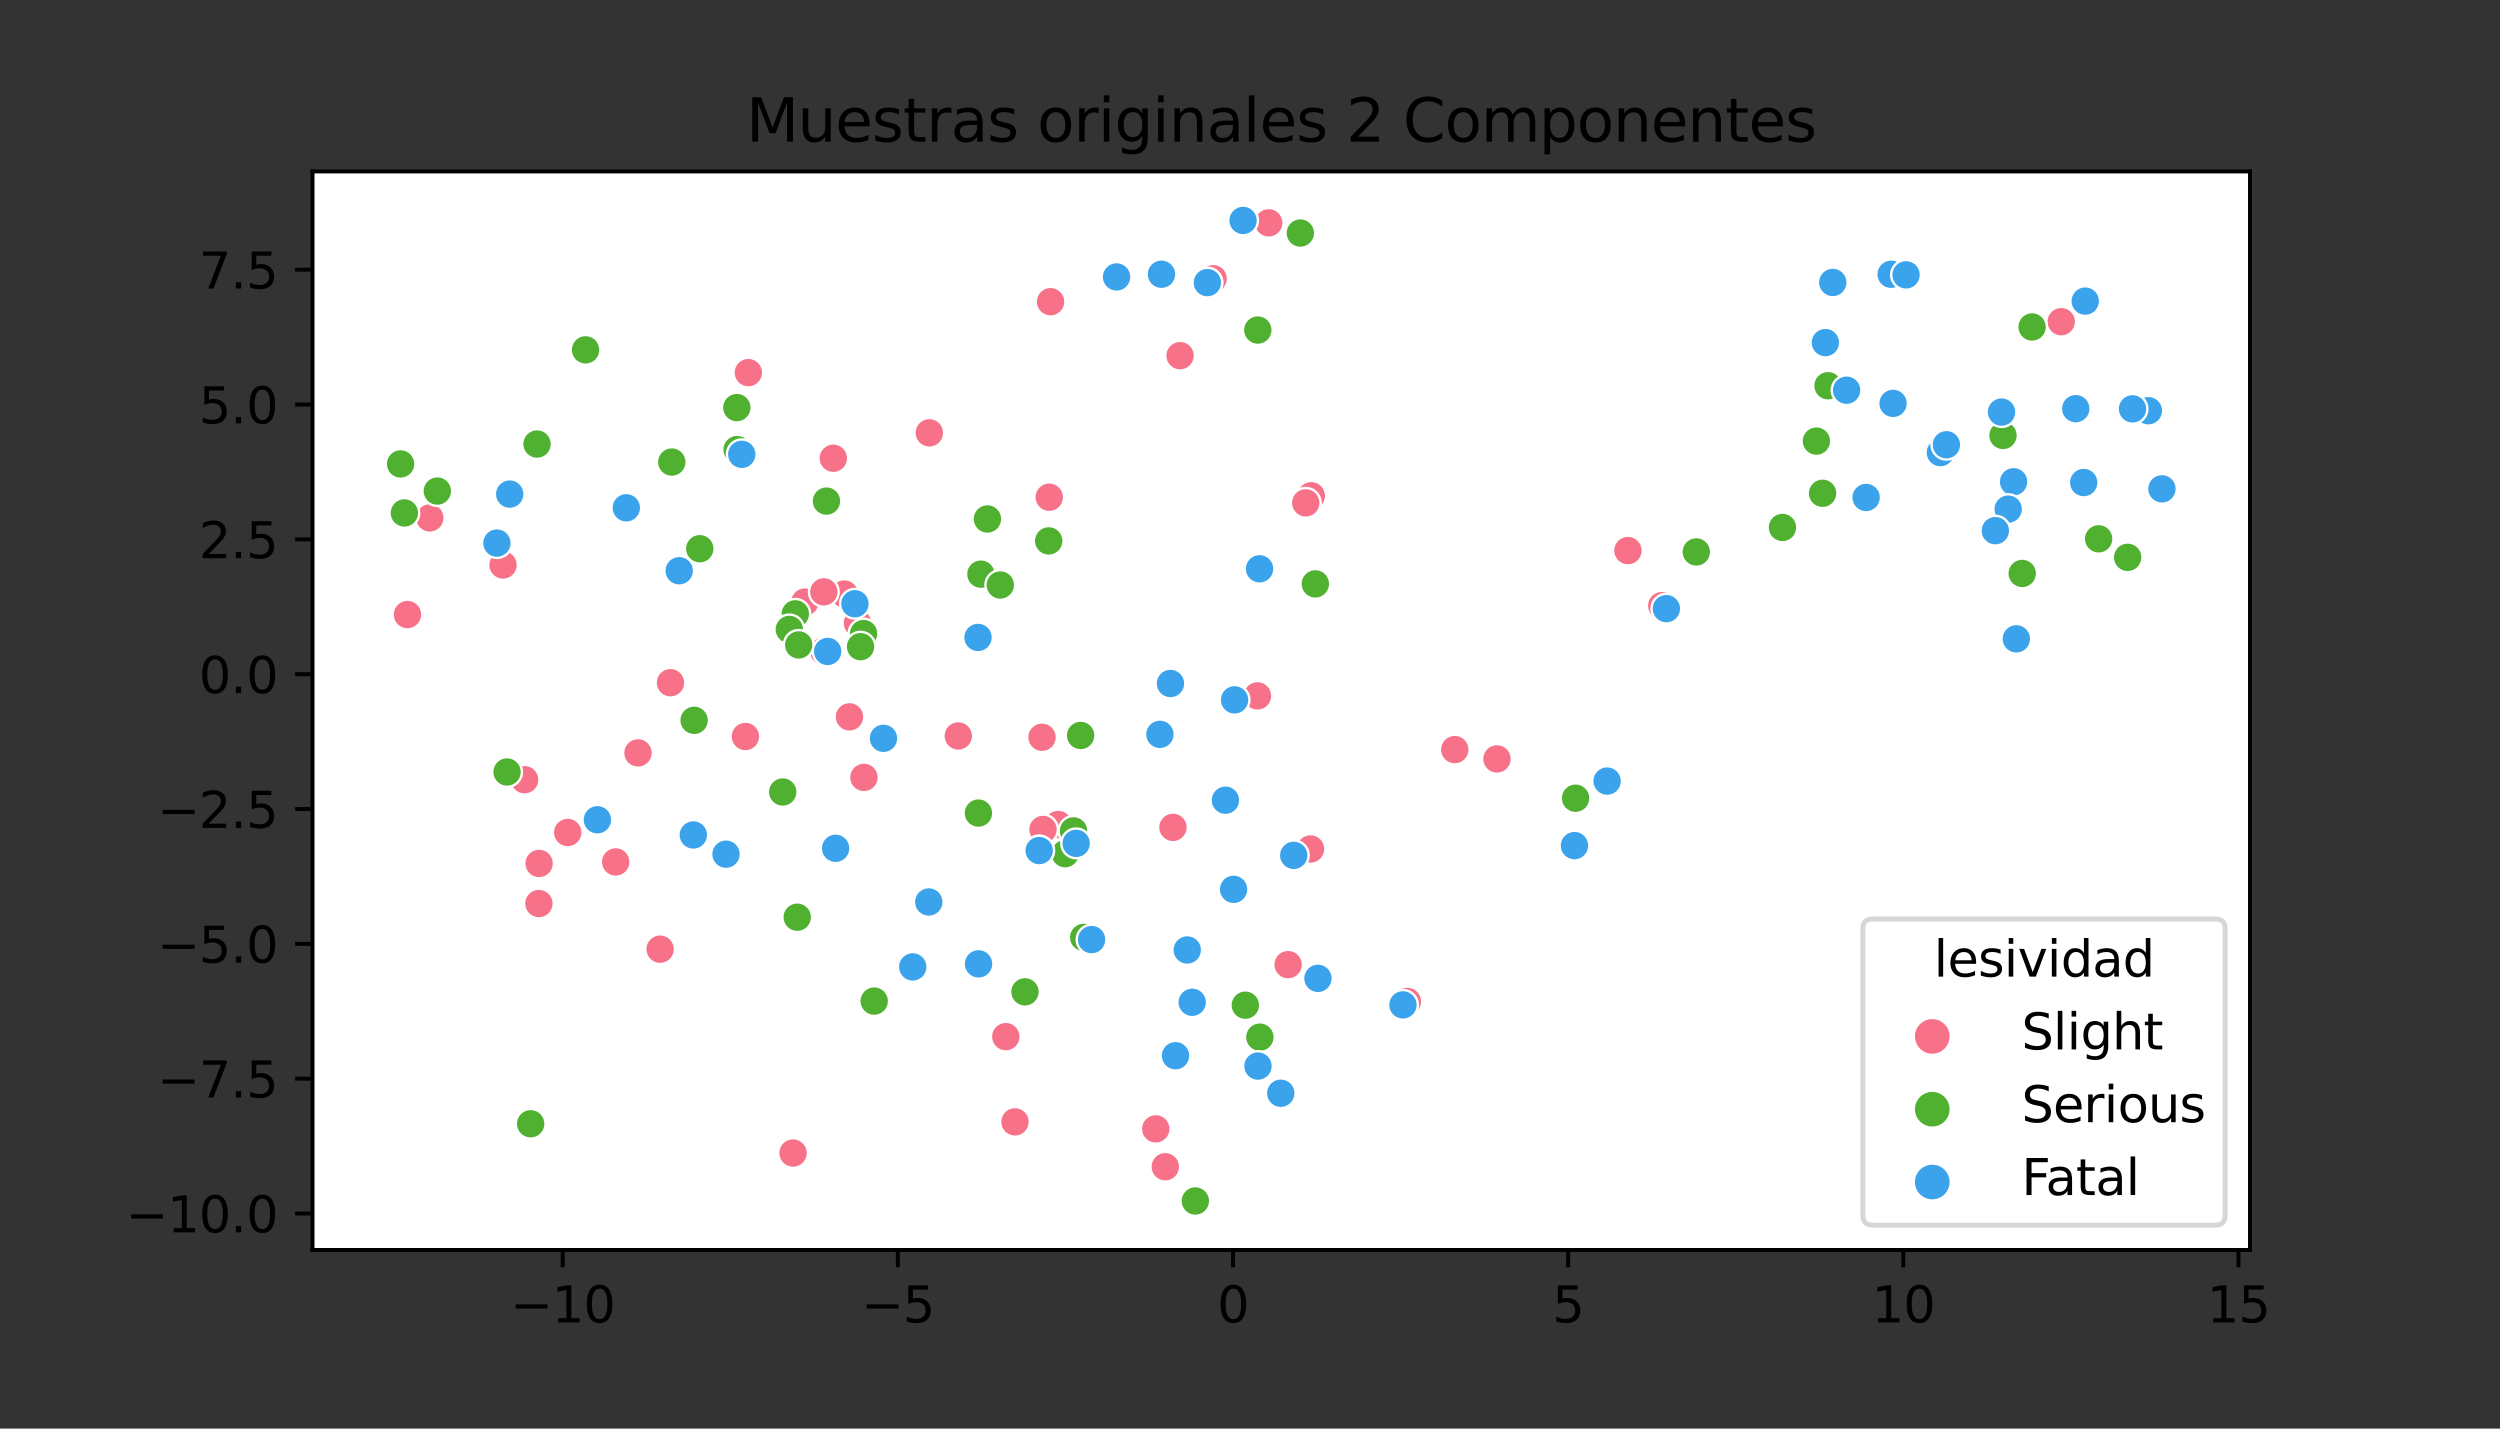 <?xml version="1.0" encoding="utf-8" standalone="no"?>
<!DOCTYPE svg PUBLIC "-//W3C//DTD SVG 1.1//EN"
  "http://www.w3.org/Graphics/SVG/1.1/DTD/svg11.dtd">
<svg xmlns:xlink="http://www.w3.org/1999/xlink" width="504pt" height="288pt" viewBox="0 0 504 288" xmlns="http://www.w3.org/2000/svg" version="1.1">
 <rect x="0" y="0" width="504" height="288" fill="#333333" stroke="none"/>
 <defs>
  <style type="text/css">*{stroke-linejoin: round; stroke-linecap: butt}</style>
 </defs>
 <g id="figure_1">
  <g id="patch_1">
   <path d="M 0 288 
L 504 288 
L 504 0 
L 0 0 
L 0 288 
z
" style="fill: none"/>
  </g>
  <g id="axes_1">
   <g id="patch_2">
    <path d="M 63 252 
L 453.6 252 
L 453.6 34.56 
L 63 34.56 
z
" style="fill: #ffffff"/>
   </g>
   <g id="PathCollection_1">
    <defs>
     <path id="C0_0_3cf9a54f56" d="M 0 3 
C 0.796 3 1.559 2.684 2.121 2.121 
C 2.684 1.559 3 0.796 3 -0 
C 3 -0.796 2.684 -1.559 2.121 -2.121 
C 1.559 -2.684 0.796 -3 0 -3 
C -0.796 -3 -1.559 -2.684 -2.121 -2.121 
C -2.684 -1.559 -3 -0.796 -3 0 
C -3 0.796 -2.684 1.559 -2.121 2.121 
C -1.559 2.684 -0.796 3 0 3 
z
"/>
    </defs>
    <g clip-path="url(#p5bc02513d9)">
     <use xlink:href="#C0_0_3cf9a54f56" x="237.902" y="71.703" style="fill: #f77189; stroke: #ffffff; stroke-width: 0.48"/>
    </g>
    <g clip-path="url(#p5bc02513d9)">
     <use xlink:href="#C0_0_3cf9a54f56" x="253.919" y="114.666" style="fill: #f77189; stroke: #ffffff; stroke-width: 0.48"/>
    </g>
    <g clip-path="url(#p5bc02513d9)">
     <use xlink:href="#C0_0_3cf9a54f56" x="264.357" y="99.952" style="fill: #f77189; stroke: #ffffff; stroke-width: 0.48"/>
    </g>
    <g clip-path="url(#p5bc02513d9)">
     <use xlink:href="#C0_0_3cf9a54f56" x="170.224" y="119.756" style="fill: #f77189; stroke: #ffffff; stroke-width: 0.48"/>
    </g>
    <g clip-path="url(#p5bc02513d9)">
     <use xlink:href="#C0_0_3cf9a54f56" x="124.122" y="173.766" style="fill: #f77189; stroke: #ffffff; stroke-width: 0.48"/>
    </g>
    <g clip-path="url(#p5bc02513d9)">
     <use xlink:href="#C0_0_3cf9a54f56" x="114.454" y="167.829" style="fill: #f77189; stroke: #ffffff; stroke-width: 0.48"/>
    </g>
    <g clip-path="url(#p5bc02513d9)">
     <use xlink:href="#C0_0_3cf9a54f56" x="259.681" y="194.474" style="fill: #f77189; stroke: #ffffff; stroke-width: 0.48"/>
    </g>
    <g clip-path="url(#p5bc02513d9)">
     <use xlink:href="#C0_0_3cf9a54f56" x="293.287" y="151.114" style="fill: #f77189; stroke: #ffffff; stroke-width: 0.48"/>
    </g>
    <g clip-path="url(#p5bc02513d9)">
     <use xlink:href="#C0_0_3cf9a54f56" x="233.836" y="148.045" style="fill: #f77189; stroke: #ffffff; stroke-width: 0.48"/>
    </g>
    <g clip-path="url(#p5bc02513d9)">
     <use xlink:href="#C0_0_3cf9a54f56" x="197.274" y="194.313" style="fill: #f77189; stroke: #ffffff; stroke-width: 0.48"/>
    </g>
    <g clip-path="url(#p5bc02513d9)">
     <use xlink:href="#C0_0_3cf9a54f56" x="328.188" y="110.998" style="fill: #f77189; stroke: #ffffff; stroke-width: 0.48"/>
    </g>
    <g clip-path="url(#p5bc02513d9)">
     <use xlink:href="#C0_0_3cf9a54f56" x="128.618" y="151.785" style="fill: #f77189; stroke: #ffffff; stroke-width: 0.48"/>
    </g>
    <g clip-path="url(#p5bc02513d9)">
     <use xlink:href="#C0_0_3cf9a54f56" x="187.354" y="87.259" style="fill: #f77189; stroke: #ffffff; stroke-width: 0.48"/>
    </g>
    <g clip-path="url(#p5bc02513d9)">
     <use xlink:href="#C0_0_3cf9a54f56" x="157.792" y="159.669" style="fill: #f77189; stroke: #ffffff; stroke-width: 0.48"/>
    </g>
    <g clip-path="url(#p5bc02513d9)">
     <use xlink:href="#C0_0_3cf9a54f56" x="162.259" y="121.384" style="fill: #f77189; stroke: #ffffff; stroke-width: 0.48"/>
    </g>
    <g clip-path="url(#p5bc02513d9)">
     <use xlink:href="#C0_0_3cf9a54f56" x="211.796" y="60.824" style="fill: #f77189; stroke: #ffffff; stroke-width: 0.48"/>
    </g>
    <g clip-path="url(#p5bc02513d9)">
     <use xlink:href="#C0_0_3cf9a54f56" x="82.149" y="123.891" style="fill: #f77189; stroke: #ffffff; stroke-width: 0.48"/>
    </g>
    <g clip-path="url(#p5bc02513d9)">
     <use xlink:href="#C0_0_3cf9a54f56" x="133.083" y="191.353" style="fill: #f77189; stroke: #ffffff; stroke-width: 0.48"/>
    </g>
    <g clip-path="url(#p5bc02513d9)">
     <use xlink:href="#C0_0_3cf9a54f56" x="211.53" y="100.236" style="fill: #f77189; stroke: #ffffff; stroke-width: 0.48"/>
    </g>
    <g clip-path="url(#p5bc02513d9)">
     <use xlink:href="#C0_0_3cf9a54f56" x="166.037" y="131.259" style="fill: #f77189; stroke: #ffffff; stroke-width: 0.48"/>
    </g>
    <g clip-path="url(#p5bc02513d9)">
     <use xlink:href="#C0_0_3cf9a54f56" x="423.113" y="108.621" style="fill: #f77189; stroke: #ffffff; stroke-width: 0.48"/>
    </g>
    <g clip-path="url(#p5bc02513d9)">
     <use xlink:href="#C0_0_3cf9a54f56" x="166.08" y="119.318" style="fill: #f77189; stroke: #ffffff; stroke-width: 0.48"/>
    </g>
    <g clip-path="url(#p5bc02513d9)">
     <use xlink:href="#C0_0_3cf9a54f56" x="255.771" y="44.925" style="fill: #f77189; stroke: #ffffff; stroke-width: 0.48"/>
    </g>
    <g clip-path="url(#p5bc02513d9)">
     <use xlink:href="#C0_0_3cf9a54f56" x="236.468" y="166.8" style="fill: #f77189; stroke: #ffffff; stroke-width: 0.48"/>
    </g>
    <g clip-path="url(#p5bc02513d9)">
     <use xlink:href="#C0_0_3cf9a54f56" x="244.567" y="56.188" style="fill: #f77189; stroke: #ffffff; stroke-width: 0.48"/>
    </g>
    <g clip-path="url(#p5bc02513d9)">
     <use xlink:href="#C0_0_3cf9a54f56" x="82.141" y="123.893" style="fill: #f77189; stroke: #ffffff; stroke-width: 0.48"/>
    </g>
    <g clip-path="url(#p5bc02513d9)">
     <use xlink:href="#C0_0_3cf9a54f56" x="172.858" y="125.592" style="fill: #f77189; stroke: #ffffff; stroke-width: 0.48"/>
    </g>
    <g clip-path="url(#p5bc02513d9)">
     <use xlink:href="#C0_0_3cf9a54f56" x="243.416" y="56.975" style="fill: #f77189; stroke: #ffffff; stroke-width: 0.48"/>
    </g>
    <g clip-path="url(#p5bc02513d9)">
     <use xlink:href="#C0_0_3cf9a54f56" x="204.624" y="226.168" style="fill: #f77189; stroke: #ffffff; stroke-width: 0.48"/>
    </g>
    <g clip-path="url(#p5bc02513d9)">
     <use xlink:href="#C0_0_3cf9a54f56" x="150.274" y="148.478" style="fill: #f77189; stroke: #ffffff; stroke-width: 0.48"/>
    </g>
    <g clip-path="url(#p5bc02513d9)">
     <use xlink:href="#C0_0_3cf9a54f56" x="187.247" y="181.837" style="fill: #f77189; stroke: #ffffff; stroke-width: 0.48"/>
    </g>
    <g clip-path="url(#p5bc02513d9)">
     <use xlink:href="#C0_0_3cf9a54f56" x="301.792" y="152.998" style="fill: #f77189; stroke: #ffffff; stroke-width: 0.48"/>
    </g>
    <g clip-path="url(#p5bc02513d9)">
     <use xlink:href="#C0_0_3cf9a54f56" x="174.169" y="156.727" style="fill: #f77189; stroke: #ffffff; stroke-width: 0.48"/>
    </g>
    <g clip-path="url(#p5bc02513d9)">
     <use xlink:href="#C0_0_3cf9a54f56" x="335.011" y="122.104" style="fill: #f77189; stroke: #ffffff; stroke-width: 0.48"/>
    </g>
    <g clip-path="url(#p5bc02513d9)">
     <use xlink:href="#C0_0_3cf9a54f56" x="202.77" y="208.99" style="fill: #f77189; stroke: #ffffff; stroke-width: 0.48"/>
    </g>
    <g clip-path="url(#p5bc02513d9)">
     <use xlink:href="#C0_0_3cf9a54f56" x="150.866" y="75.124" style="fill: #f77189; stroke: #ffffff; stroke-width: 0.48"/>
    </g>
    <g clip-path="url(#p5bc02513d9)">
     <use xlink:href="#C0_0_3cf9a54f56" x="213.325" y="166.224" style="fill: #f77189; stroke: #ffffff; stroke-width: 0.48"/>
    </g>
    <g clip-path="url(#p5bc02513d9)">
     <use xlink:href="#C0_0_3cf9a54f56" x="253.903" y="114.659" style="fill: #f77189; stroke: #ffffff; stroke-width: 0.48"/>
    </g>
    <g clip-path="url(#p5bc02513d9)">
     <use xlink:href="#C0_0_3cf9a54f56" x="234.923" y="235.213" style="fill: #f77189; stroke: #ffffff; stroke-width: 0.48"/>
    </g>
    <g clip-path="url(#p5bc02513d9)">
     <use xlink:href="#C0_0_3cf9a54f56" x="264.197" y="171.153" style="fill: #f77189; stroke: #ffffff; stroke-width: 0.48"/>
    </g>
    <g clip-path="url(#p5bc02513d9)">
     <use xlink:href="#C0_0_3cf9a54f56" x="263.243" y="101.376" style="fill: #f77189; stroke: #ffffff; stroke-width: 0.48"/>
    </g>
    <g clip-path="url(#p5bc02513d9)">
     <use xlink:href="#C0_0_3cf9a54f56" x="193.19" y="148.369" style="fill: #f77189; stroke: #ffffff; stroke-width: 0.48"/>
    </g>
    <g clip-path="url(#p5bc02513d9)">
     <use xlink:href="#C0_0_3cf9a54f56" x="86.644" y="104.409" style="fill: #f77189; stroke: #ffffff; stroke-width: 0.48"/>
    </g>
    <g clip-path="url(#p5bc02513d9)">
     <use xlink:href="#C0_0_3cf9a54f56" x="159.905" y="232.613" style="fill: #f77189; stroke: #ffffff; stroke-width: 0.48"/>
    </g>
    <g clip-path="url(#p5bc02513d9)">
     <use xlink:href="#C0_0_3cf9a54f56" x="159.88" y="232.45" style="fill: #f77189; stroke: #ffffff; stroke-width: 0.48"/>
    </g>
    <g clip-path="url(#p5bc02513d9)">
     <use xlink:href="#C0_0_3cf9a54f56" x="210.268" y="167.217" style="fill: #f77189; stroke: #ffffff; stroke-width: 0.48"/>
    </g>
    <g clip-path="url(#p5bc02513d9)">
     <use xlink:href="#C0_0_3cf9a54f56" x="108.642" y="182.151" style="fill: #f77189; stroke: #ffffff; stroke-width: 0.48"/>
    </g>
    <g clip-path="url(#p5bc02513d9)">
     <use xlink:href="#C0_0_3cf9a54f56" x="107.065" y="226.674" style="fill: #f77189; stroke: #ffffff; stroke-width: 0.48"/>
    </g>
    <g clip-path="url(#p5bc02513d9)">
     <use xlink:href="#C0_0_3cf9a54f56" x="233.001" y="227.58" style="fill: #f77189; stroke: #ffffff; stroke-width: 0.48"/>
    </g>
    <g clip-path="url(#p5bc02513d9)">
     <use xlink:href="#C0_0_3cf9a54f56" x="108.681" y="174.068" style="fill: #f77189; stroke: #ffffff; stroke-width: 0.48"/>
    </g>
    <g clip-path="url(#p5bc02513d9)">
     <use xlink:href="#C0_0_3cf9a54f56" x="171.253" y="144.518" style="fill: #f77189; stroke: #ffffff; stroke-width: 0.48"/>
    </g>
    <g clip-path="url(#p5bc02513d9)">
     <use xlink:href="#C0_0_3cf9a54f56" x="101.412" y="113.899" style="fill: #f77189; stroke: #ffffff; stroke-width: 0.48"/>
    </g>
    <g clip-path="url(#p5bc02513d9)">
     <use xlink:href="#C0_0_3cf9a54f56" x="135.17" y="137.634" style="fill: #f77189; stroke: #ffffff; stroke-width: 0.48"/>
    </g>
    <g clip-path="url(#p5bc02513d9)">
     <use xlink:href="#C0_0_3cf9a54f56" x="105.76" y="157.19" style="fill: #f77189; stroke: #ffffff; stroke-width: 0.48"/>
    </g>
    <g clip-path="url(#p5bc02513d9)">
     <use xlink:href="#C0_0_3cf9a54f56" x="293.282" y="151.117" style="fill: #f77189; stroke: #ffffff; stroke-width: 0.48"/>
    </g>
    <g clip-path="url(#p5bc02513d9)">
     <use xlink:href="#C0_0_3cf9a54f56" x="283.721" y="201.901" style="fill: #f77189; stroke: #ffffff; stroke-width: 0.48"/>
    </g>
    <g clip-path="url(#p5bc02513d9)">
     <use xlink:href="#C0_0_3cf9a54f56" x="139.941" y="145.218" style="fill: #f77189; stroke: #ffffff; stroke-width: 0.48"/>
    </g>
    <g clip-path="url(#p5bc02513d9)">
     <use xlink:href="#C0_0_3cf9a54f56" x="210.074" y="148.63" style="fill: #f77189; stroke: #ffffff; stroke-width: 0.48"/>
    </g>
    <g clip-path="url(#p5bc02513d9)">
     <use xlink:href="#C0_0_3cf9a54f56" x="415.542" y="64.851" style="fill: #f77189; stroke: #ffffff; stroke-width: 0.48"/>
    </g>
    <g clip-path="url(#p5bc02513d9)">
     <use xlink:href="#C0_0_3cf9a54f56" x="253.508" y="140.294" style="fill: #f77189; stroke: #ffffff; stroke-width: 0.48"/>
    </g>
    <g clip-path="url(#p5bc02513d9)">
     <use xlink:href="#C0_0_3cf9a54f56" x="201.716" y="117.929" style="fill: #f77189; stroke: #ffffff; stroke-width: 0.48"/>
    </g>
    <g clip-path="url(#p5bc02513d9)">
     <use xlink:href="#C0_0_3cf9a54f56" x="167.998" y="92.378" style="fill: #f77189; stroke: #ffffff; stroke-width: 0.48"/>
    </g>
    <g clip-path="url(#p5bc02513d9)">
     <use xlink:href="#C0_0_3cf9a54f56" x="206.633" y="199.955" style="fill: #50b131; stroke: #ffffff; stroke-width: 0.48"/>
    </g>
    <g clip-path="url(#p5bc02513d9)">
     <use xlink:href="#C0_0_3cf9a54f56" x="108.268" y="89.517" style="fill: #50b131; stroke: #ffffff; stroke-width: 0.48"/>
    </g>
    <g clip-path="url(#p5bc02513d9)">
     <use xlink:href="#C0_0_3cf9a54f56" x="251.058" y="202.647" style="fill: #50b131; stroke: #ffffff; stroke-width: 0.48"/>
    </g>
    <g clip-path="url(#p5bc02513d9)">
     <use xlink:href="#C0_0_3cf9a54f56" x="197.752" y="115.754" style="fill: #50b131; stroke: #ffffff; stroke-width: 0.48"/>
    </g>
    <g clip-path="url(#p5bc02513d9)">
     <use xlink:href="#C0_0_3cf9a54f56" x="428.936" y="112.36" style="fill: #50b131; stroke: #ffffff; stroke-width: 0.48"/>
    </g>
    <g clip-path="url(#p5bc02513d9)">
     <use xlink:href="#C0_0_3cf9a54f56" x="118.049" y="70.53" style="fill: #50b131; stroke: #ffffff; stroke-width: 0.48"/>
    </g>
    <g clip-path="url(#p5bc02513d9)">
     <use xlink:href="#C0_0_3cf9a54f56" x="381.637" y="81.308" style="fill: #50b131; stroke: #ffffff; stroke-width: 0.48"/>
    </g>
    <g clip-path="url(#p5bc02513d9)">
     <use xlink:href="#C0_0_3cf9a54f56" x="423.116" y="108.617" style="fill: #50b131; stroke: #ffffff; stroke-width: 0.48"/>
    </g>
    <g clip-path="url(#p5bc02513d9)">
     <use xlink:href="#C0_0_3cf9a54f56" x="391.154" y="91.272" style="fill: #50b131; stroke: #ffffff; stroke-width: 0.48"/>
    </g>
    <g clip-path="url(#p5bc02513d9)">
     <use xlink:href="#C0_0_3cf9a54f56" x="405.908" y="97.131" style="fill: #50b131; stroke: #ffffff; stroke-width: 0.48"/>
    </g>
    <g clip-path="url(#p5bc02513d9)">
     <use xlink:href="#C0_0_3cf9a54f56" x="420.063" y="97.276" style="fill: #50b131; stroke: #ffffff; stroke-width: 0.48"/>
    </g>
    <g clip-path="url(#p5bc02513d9)">
     <use xlink:href="#C0_0_3cf9a54f56" x="102.225" y="155.631" style="fill: #50b131; stroke: #ffffff; stroke-width: 0.48"/>
    </g>
    <g clip-path="url(#p5bc02513d9)">
     <use xlink:href="#C0_0_3cf9a54f56" x="197.881" y="115.894" style="fill: #50b131; stroke: #ffffff; stroke-width: 0.48"/>
    </g>
    <g clip-path="url(#p5bc02513d9)">
     <use xlink:href="#C0_0_3cf9a54f56" x="211.419" y="109.047" style="fill: #50b131; stroke: #ffffff; stroke-width: 0.48"/>
    </g>
    <g clip-path="url(#p5bc02513d9)">
     <use xlink:href="#C0_0_3cf9a54f56" x="423.088" y="108.626" style="fill: #50b131; stroke: #ffffff; stroke-width: 0.48"/>
    </g>
    <g clip-path="url(#p5bc02513d9)">
     <use xlink:href="#C0_0_3cf9a54f56" x="80.755" y="93.526" style="fill: #50b131; stroke: #ffffff; stroke-width: 0.48"/>
    </g>
    <g clip-path="url(#p5bc02513d9)">
     <use xlink:href="#C0_0_3cf9a54f56" x="341.971" y="111.269" style="fill: #50b131; stroke: #ffffff; stroke-width: 0.48"/>
    </g>
    <g clip-path="url(#p5bc02513d9)">
     <use xlink:href="#C0_0_3cf9a54f56" x="176.239" y="201.821" style="fill: #50b131; stroke: #ffffff; stroke-width: 0.48"/>
    </g>
    <g clip-path="url(#p5bc02513d9)">
     <use xlink:href="#C0_0_3cf9a54f56" x="403.805" y="87.789" style="fill: #50b131; stroke: #ffffff; stroke-width: 0.48"/>
    </g>
    <g clip-path="url(#p5bc02513d9)">
     <use xlink:href="#C0_0_3cf9a54f56" x="141.074" y="110.621" style="fill: #50b131; stroke: #ffffff; stroke-width: 0.48"/>
    </g>
    <g clip-path="url(#p5bc02513d9)">
     <use xlink:href="#C0_0_3cf9a54f56" x="248.687" y="179.287" style="fill: #50b131; stroke: #ffffff; stroke-width: 0.48"/>
    </g>
    <g clip-path="url(#p5bc02513d9)">
     <use xlink:href="#C0_0_3cf9a54f56" x="381.614" y="81.338" style="fill: #50b131; stroke: #ffffff; stroke-width: 0.48"/>
    </g>
    <g clip-path="url(#p5bc02513d9)">
     <use xlink:href="#C0_0_3cf9a54f56" x="174.096" y="127.73" style="fill: #50b131; stroke: #ffffff; stroke-width: 0.48"/>
    </g>
    <g clip-path="url(#p5bc02513d9)">
     <use xlink:href="#C0_0_3cf9a54f56" x="317.636" y="160.921" style="fill: #50b131; stroke: #ffffff; stroke-width: 0.48"/>
    </g>
    <g clip-path="url(#p5bc02513d9)">
     <use xlink:href="#C0_0_3cf9a54f56" x="88.166" y="98.995" style="fill: #50b131; stroke: #ffffff; stroke-width: 0.48"/>
    </g>
    <g clip-path="url(#p5bc02513d9)">
     <use xlink:href="#C0_0_3cf9a54f56" x="199.065" y="104.626" style="fill: #50b131; stroke: #ffffff; stroke-width: 0.48"/>
    </g>
    <g clip-path="url(#p5bc02513d9)">
     <use xlink:href="#C0_0_3cf9a54f56" x="253.576" y="66.538" style="fill: #50b131; stroke: #ffffff; stroke-width: 0.48"/>
    </g>
    <g clip-path="url(#p5bc02513d9)">
     <use xlink:href="#C0_0_3cf9a54f56" x="391.176" y="91.259" style="fill: #50b131; stroke: #ffffff; stroke-width: 0.48"/>
    </g>
    <g clip-path="url(#p5bc02513d9)">
     <use xlink:href="#C0_0_3cf9a54f56" x="107.016" y="226.7" style="fill: #50b131; stroke: #ffffff; stroke-width: 0.48"/>
    </g>
    <g clip-path="url(#p5bc02513d9)">
     <use xlink:href="#C0_0_3cf9a54f56" x="262.147" y="46.978" style="fill: #50b131; stroke: #ffffff; stroke-width: 0.48"/>
    </g>
    <g clip-path="url(#p5bc02513d9)">
     <use xlink:href="#C0_0_3cf9a54f56" x="106.982" y="226.549" style="fill: #50b131; stroke: #ffffff; stroke-width: 0.48"/>
    </g>
    <g clip-path="url(#p5bc02513d9)">
     <use xlink:href="#C0_0_3cf9a54f56" x="367.433" y="99.444" style="fill: #50b131; stroke: #ffffff; stroke-width: 0.48"/>
    </g>
    <g clip-path="url(#p5bc02513d9)">
     <use xlink:href="#C0_0_3cf9a54f56" x="197.248" y="163.915" style="fill: #50b131; stroke: #ffffff; stroke-width: 0.48"/>
    </g>
    <g clip-path="url(#p5bc02513d9)">
     <use xlink:href="#C0_0_3cf9a54f56" x="157.798" y="159.663" style="fill: #50b131; stroke: #ffffff; stroke-width: 0.48"/>
    </g>
    <g clip-path="url(#p5bc02513d9)">
     <use xlink:href="#C0_0_3cf9a54f56" x="407.677" y="115.607" style="fill: #50b131; stroke: #ffffff; stroke-width: 0.48"/>
    </g>
    <g clip-path="url(#p5bc02513d9)">
     <use xlink:href="#C0_0_3cf9a54f56" x="366.186" y="88.926" style="fill: #50b131; stroke: #ffffff; stroke-width: 0.48"/>
    </g>
    <g clip-path="url(#p5bc02513d9)">
     <use xlink:href="#C0_0_3cf9a54f56" x="166.614" y="101.021" style="fill: #50b131; stroke: #ffffff; stroke-width: 0.48"/>
    </g>
    <g clip-path="url(#p5bc02513d9)">
     <use xlink:href="#C0_0_3cf9a54f56" x="148.543" y="82.17" style="fill: #50b131; stroke: #ffffff; stroke-width: 0.48"/>
    </g>
    <g clip-path="url(#p5bc02513d9)">
     <use xlink:href="#C0_0_3cf9a54f56" x="218.476" y="188.977" style="fill: #50b131; stroke: #ffffff; stroke-width: 0.48"/>
    </g>
    <g clip-path="url(#p5bc02513d9)">
     <use xlink:href="#C0_0_3cf9a54f56" x="81.52" y="103.41" style="fill: #50b131; stroke: #ffffff; stroke-width: 0.48"/>
    </g>
    <g clip-path="url(#p5bc02513d9)">
     <use xlink:href="#C0_0_3cf9a54f56" x="148.593" y="90.638" style="fill: #50b131; stroke: #ffffff; stroke-width: 0.48"/>
    </g>
    <g clip-path="url(#p5bc02513d9)">
     <use xlink:href="#C0_0_3cf9a54f56" x="160.338" y="123.75" style="fill: #50b131; stroke: #ffffff; stroke-width: 0.48"/>
    </g>
    <g clip-path="url(#p5bc02513d9)">
     <use xlink:href="#C0_0_3cf9a54f56" x="197.745" y="115.747" style="fill: #50b131; stroke: #ffffff; stroke-width: 0.48"/>
    </g>
    <g clip-path="url(#p5bc02513d9)">
     <use xlink:href="#C0_0_3cf9a54f56" x="359.346" y="106.338" style="fill: #50b131; stroke: #ffffff; stroke-width: 0.48"/>
    </g>
    <g clip-path="url(#p5bc02513d9)">
     <use xlink:href="#C0_0_3cf9a54f56" x="173.485" y="130.369" style="fill: #50b131; stroke: #ffffff; stroke-width: 0.48"/>
    </g>
    <g clip-path="url(#p5bc02513d9)">
     <use xlink:href="#C0_0_3cf9a54f56" x="159.122" y="126.89" style="fill: #50b131; stroke: #ffffff; stroke-width: 0.48"/>
    </g>
    <g clip-path="url(#p5bc02513d9)">
     <use xlink:href="#C0_0_3cf9a54f56" x="368.531" y="77.768" style="fill: #50b131; stroke: #ffffff; stroke-width: 0.48"/>
    </g>
    <g clip-path="url(#p5bc02513d9)">
     <use xlink:href="#C0_0_3cf9a54f56" x="409.67" y="65.917" style="fill: #50b131; stroke: #ffffff; stroke-width: 0.48"/>
    </g>
    <g clip-path="url(#p5bc02513d9)">
     <use xlink:href="#C0_0_3cf9a54f56" x="126.275" y="102.374" style="fill: #50b131; stroke: #ffffff; stroke-width: 0.48"/>
    </g>
    <g clip-path="url(#p5bc02513d9)">
     <use xlink:href="#C0_0_3cf9a54f56" x="265.172" y="117.71" style="fill: #50b131; stroke: #ffffff; stroke-width: 0.48"/>
    </g>
    <g clip-path="url(#p5bc02513d9)">
     <use xlink:href="#C0_0_3cf9a54f56" x="216.418" y="167.502" style="fill: #50b131; stroke: #ffffff; stroke-width: 0.48"/>
    </g>
    <g clip-path="url(#p5bc02513d9)">
     <use xlink:href="#C0_0_3cf9a54f56" x="253.99" y="209.087" style="fill: #50b131; stroke: #ffffff; stroke-width: 0.48"/>
    </g>
    <g clip-path="url(#p5bc02513d9)">
     <use xlink:href="#C0_0_3cf9a54f56" x="253.907" y="114.662" style="fill: #50b131; stroke: #ffffff; stroke-width: 0.48"/>
    </g>
    <g clip-path="url(#p5bc02513d9)">
     <use xlink:href="#C0_0_3cf9a54f56" x="139.94" y="145.219" style="fill: #50b131; stroke: #ffffff; stroke-width: 0.48"/>
    </g>
    <g clip-path="url(#p5bc02513d9)">
     <use xlink:href="#C0_0_3cf9a54f56" x="201.66" y="117.935" style="fill: #50b131; stroke: #ffffff; stroke-width: 0.48"/>
    </g>
    <g clip-path="url(#p5bc02513d9)">
     <use xlink:href="#C0_0_3cf9a54f56" x="161.024" y="130.015" style="fill: #50b131; stroke: #ffffff; stroke-width: 0.48"/>
    </g>
    <g clip-path="url(#p5bc02513d9)">
     <use xlink:href="#C0_0_3cf9a54f56" x="217.852" y="148.269" style="fill: #50b131; stroke: #ffffff; stroke-width: 0.48"/>
    </g>
    <g clip-path="url(#p5bc02513d9)">
     <use xlink:href="#C0_0_3cf9a54f56" x="160.724" y="184.91" style="fill: #50b131; stroke: #ffffff; stroke-width: 0.48"/>
    </g>
    <g clip-path="url(#p5bc02513d9)">
     <use xlink:href="#C0_0_3cf9a54f56" x="214.735" y="172.101" style="fill: #50b131; stroke: #ffffff; stroke-width: 0.48"/>
    </g>
    <g clip-path="url(#p5bc02513d9)">
     <use xlink:href="#C0_0_3cf9a54f56" x="135.43" y="93.15" style="fill: #50b131; stroke: #ffffff; stroke-width: 0.48"/>
    </g>
    <g clip-path="url(#p5bc02513d9)">
     <use xlink:href="#C0_0_3cf9a54f56" x="240.981" y="242.116" style="fill: #50b131; stroke: #ffffff; stroke-width: 0.48"/>
    </g>
    <g clip-path="url(#p5bc02513d9)">
     <use xlink:href="#C0_0_3cf9a54f56" x="139.94" y="145.216" style="fill: #50b131; stroke: #ffffff; stroke-width: 0.48"/>
    </g>
    <g clip-path="url(#p5bc02513d9)">
     <use xlink:href="#C0_0_3cf9a54f56" x="235.966" y="137.792" style="fill: #3ba3ec; stroke: #ffffff; stroke-width: 0.48"/>
    </g>
    <g clip-path="url(#p5bc02513d9)">
     <use xlink:href="#C0_0_3cf9a54f56" x="420.385" y="60.702" style="fill: #3ba3ec; stroke: #ffffff; stroke-width: 0.48"/>
    </g>
    <g clip-path="url(#p5bc02513d9)">
     <use xlink:href="#C0_0_3cf9a54f56" x="376.212" y="100.289" style="fill: #3ba3ec; stroke: #ffffff; stroke-width: 0.48"/>
    </g>
    <g clip-path="url(#p5bc02513d9)">
     <use xlink:href="#C0_0_3cf9a54f56" x="146.364" y="172.202" style="fill: #3ba3ec; stroke: #ffffff; stroke-width: 0.48"/>
    </g>
    <g clip-path="url(#p5bc02513d9)">
     <use xlink:href="#C0_0_3cf9a54f56" x="136.927" y="115.062" style="fill: #3ba3ec; stroke: #ffffff; stroke-width: 0.48"/>
    </g>
    <g clip-path="url(#p5bc02513d9)">
     <use xlink:href="#C0_0_3cf9a54f56" x="335.942" y="122.701" style="fill: #3ba3ec; stroke: #ffffff; stroke-width: 0.48"/>
    </g>
    <g clip-path="url(#p5bc02513d9)">
     <use xlink:href="#C0_0_3cf9a54f56" x="209.492" y="171.474" style="fill: #3ba3ec; stroke: #ffffff; stroke-width: 0.48"/>
    </g>
    <g clip-path="url(#p5bc02513d9)">
     <use xlink:href="#C0_0_3cf9a54f56" x="233.844" y="148.046" style="fill: #3ba3ec; stroke: #ffffff; stroke-width: 0.48"/>
    </g>
    <g clip-path="url(#p5bc02513d9)">
     <use xlink:href="#C0_0_3cf9a54f56" x="435.845" y="98.55" style="fill: #3ba3ec; stroke: #ffffff; stroke-width: 0.48"/>
    </g>
    <g clip-path="url(#p5bc02513d9)">
     <use xlink:href="#C0_0_3cf9a54f56" x="433.112" y="82.804" style="fill: #3ba3ec; stroke: #ffffff; stroke-width: 0.48"/>
    </g>
    <g clip-path="url(#p5bc02513d9)">
     <use xlink:href="#C0_0_3cf9a54f56" x="391.178" y="91.245" style="fill: #3ba3ec; stroke: #ffffff; stroke-width: 0.48"/>
    </g>
    <g clip-path="url(#p5bc02513d9)">
     <use xlink:href="#C0_0_3cf9a54f56" x="234.155" y="55.288" style="fill: #3ba3ec; stroke: #ffffff; stroke-width: 0.48"/>
    </g>
    <g clip-path="url(#p5bc02513d9)">
     <use xlink:href="#C0_0_3cf9a54f56" x="233.839" y="148.047" style="fill: #3ba3ec; stroke: #ffffff; stroke-width: 0.48"/>
    </g>
    <g clip-path="url(#p5bc02513d9)">
     <use xlink:href="#C0_0_3cf9a54f56" x="372.274" y="78.666" style="fill: #3ba3ec; stroke: #ffffff; stroke-width: 0.48"/>
    </g>
    <g clip-path="url(#p5bc02513d9)">
     <use xlink:href="#C0_0_3cf9a54f56" x="239.35" y="191.515" style="fill: #3ba3ec; stroke: #ffffff; stroke-width: 0.48"/>
    </g>
    <g clip-path="url(#p5bc02513d9)">
     <use xlink:href="#C0_0_3cf9a54f56" x="369.488" y="56.945" style="fill: #3ba3ec; stroke: #ffffff; stroke-width: 0.48"/>
    </g>
    <g clip-path="url(#p5bc02513d9)">
     <use xlink:href="#C0_0_3cf9a54f56" x="100.174" y="109.484" style="fill: #3ba3ec; stroke: #ffffff; stroke-width: 0.48"/>
    </g>
    <g clip-path="url(#p5bc02513d9)">
     <use xlink:href="#C0_0_3cf9a54f56" x="120.435" y="165.266" style="fill: #3ba3ec; stroke: #ffffff; stroke-width: 0.48"/>
    </g>
    <g clip-path="url(#p5bc02513d9)">
     <use xlink:href="#C0_0_3cf9a54f56" x="420.076" y="97.277" style="fill: #3ba3ec; stroke: #ffffff; stroke-width: 0.48"/>
    </g>
    <g clip-path="url(#p5bc02513d9)">
     <use xlink:href="#C0_0_3cf9a54f56" x="248.69" y="179.288" style="fill: #3ba3ec; stroke: #ffffff; stroke-width: 0.48"/>
    </g>
    <g clip-path="url(#p5bc02513d9)">
     <use xlink:href="#C0_0_3cf9a54f56" x="187.246" y="181.839" style="fill: #3ba3ec; stroke: #ffffff; stroke-width: 0.48"/>
    </g>
    <g clip-path="url(#p5bc02513d9)">
     <use xlink:href="#C0_0_3cf9a54f56" x="258.199" y="220.396" style="fill: #3ba3ec; stroke: #ffffff; stroke-width: 0.48"/>
    </g>
    <g clip-path="url(#p5bc02513d9)">
     <use xlink:href="#C0_0_3cf9a54f56" x="225.097" y="55.83" style="fill: #3ba3ec; stroke: #ffffff; stroke-width: 0.48"/>
    </g>
    <g clip-path="url(#p5bc02513d9)">
     <use xlink:href="#C0_0_3cf9a54f56" x="243.402" y="56.977" style="fill: #3ba3ec; stroke: #ffffff; stroke-width: 0.48"/>
    </g>
    <g clip-path="url(#p5bc02513d9)">
     <use xlink:href="#C0_0_3cf9a54f56" x="166.856" y="131.333" style="fill: #3ba3ec; stroke: #ffffff; stroke-width: 0.48"/>
    </g>
    <g clip-path="url(#p5bc02513d9)">
     <use xlink:href="#C0_0_3cf9a54f56" x="247.045" y="161.319" style="fill: #3ba3ec; stroke: #ffffff; stroke-width: 0.48"/>
    </g>
    <g clip-path="url(#p5bc02513d9)">
     <use xlink:href="#C0_0_3cf9a54f56" x="149.538" y="91.592" style="fill: #3ba3ec; stroke: #ffffff; stroke-width: 0.48"/>
    </g>
    <g clip-path="url(#p5bc02513d9)">
     <use xlink:href="#C0_0_3cf9a54f56" x="406.493" y="128.791" style="fill: #3ba3ec; stroke: #ffffff; stroke-width: 0.48"/>
    </g>
    <g clip-path="url(#p5bc02513d9)">
     <use xlink:href="#C0_0_3cf9a54f56" x="381.256" y="55.294" style="fill: #3ba3ec; stroke: #ffffff; stroke-width: 0.48"/>
    </g>
    <g clip-path="url(#p5bc02513d9)">
     <use xlink:href="#C0_0_3cf9a54f56" x="405.939" y="97.124" style="fill: #3ba3ec; stroke: #ffffff; stroke-width: 0.48"/>
    </g>
    <g clip-path="url(#p5bc02513d9)">
     <use xlink:href="#C0_0_3cf9a54f56" x="253.608" y="214.92" style="fill: #3ba3ec; stroke: #ffffff; stroke-width: 0.48"/>
    </g>
    <g clip-path="url(#p5bc02513d9)">
     <use xlink:href="#C0_0_3cf9a54f56" x="220.063" y="189.423" style="fill: #3ba3ec; stroke: #ffffff; stroke-width: 0.48"/>
    </g>
    <g clip-path="url(#p5bc02513d9)">
     <use xlink:href="#C0_0_3cf9a54f56" x="168.457" y="171.019" style="fill: #3ba3ec; stroke: #ffffff; stroke-width: 0.48"/>
    </g>
    <g clip-path="url(#p5bc02513d9)">
     <use xlink:href="#C0_0_3cf9a54f56" x="323.992" y="157.465" style="fill: #3ba3ec; stroke: #ffffff; stroke-width: 0.48"/>
    </g>
    <g clip-path="url(#p5bc02513d9)">
     <use xlink:href="#C0_0_3cf9a54f56" x="172.351" y="121.717" style="fill: #3ba3ec; stroke: #ffffff; stroke-width: 0.48"/>
    </g>
    <g clip-path="url(#p5bc02513d9)">
     <use xlink:href="#C0_0_3cf9a54f56" x="282.834" y="202.582" style="fill: #3ba3ec; stroke: #ffffff; stroke-width: 0.48"/>
    </g>
    <g clip-path="url(#p5bc02513d9)">
     <use xlink:href="#C0_0_3cf9a54f56" x="240.347" y="202.059" style="fill: #3ba3ec; stroke: #ffffff; stroke-width: 0.48"/>
    </g>
    <g clip-path="url(#p5bc02513d9)">
     <use xlink:href="#C0_0_3cf9a54f56" x="209.497" y="171.475" style="fill: #3ba3ec; stroke: #ffffff; stroke-width: 0.48"/>
    </g>
    <g clip-path="url(#p5bc02513d9)">
     <use xlink:href="#C0_0_3cf9a54f56" x="418.474" y="82.384" style="fill: #3ba3ec; stroke: #ffffff; stroke-width: 0.48"/>
    </g>
    <g clip-path="url(#p5bc02513d9)">
     <use xlink:href="#C0_0_3cf9a54f56" x="178.107" y="148.843" style="fill: #3ba3ec; stroke: #ffffff; stroke-width: 0.48"/>
    </g>
    <g clip-path="url(#p5bc02513d9)">
     <use xlink:href="#C0_0_3cf9a54f56" x="216.955" y="170.023" style="fill: #3ba3ec; stroke: #ffffff; stroke-width: 0.48"/>
    </g>
    <g clip-path="url(#p5bc02513d9)">
     <use xlink:href="#C0_0_3cf9a54f56" x="184.01" y="194.929" style="fill: #3ba3ec; stroke: #ffffff; stroke-width: 0.48"/>
    </g>
    <g clip-path="url(#p5bc02513d9)">
     <use xlink:href="#C0_0_3cf9a54f56" x="392.392" y="89.661" style="fill: #3ba3ec; stroke: #ffffff; stroke-width: 0.48"/>
    </g>
    <g clip-path="url(#p5bc02513d9)">
     <use xlink:href="#C0_0_3cf9a54f56" x="367.994" y="69.071" style="fill: #3ba3ec; stroke: #ffffff; stroke-width: 0.48"/>
    </g>
    <g clip-path="url(#p5bc02513d9)">
     <use xlink:href="#C0_0_3cf9a54f56" x="197.272" y="194.313" style="fill: #3ba3ec; stroke: #ffffff; stroke-width: 0.48"/>
    </g>
    <g clip-path="url(#p5bc02513d9)">
     <use xlink:href="#C0_0_3cf9a54f56" x="253.924" y="114.669" style="fill: #3ba3ec; stroke: #ffffff; stroke-width: 0.48"/>
    </g>
    <g clip-path="url(#p5bc02513d9)">
     <use xlink:href="#C0_0_3cf9a54f56" x="265.697" y="197.24" style="fill: #3ba3ec; stroke: #ffffff; stroke-width: 0.48"/>
    </g>
    <g clip-path="url(#p5bc02513d9)">
     <use xlink:href="#C0_0_3cf9a54f56" x="404.851" y="102.642" style="fill: #3ba3ec; stroke: #ffffff; stroke-width: 0.48"/>
    </g>
    <g clip-path="url(#p5bc02513d9)">
     <use xlink:href="#C0_0_3cf9a54f56" x="250.601" y="44.444" style="fill: #3ba3ec; stroke: #ffffff; stroke-width: 0.48"/>
    </g>
    <g clip-path="url(#p5bc02513d9)">
     <use xlink:href="#C0_0_3cf9a54f56" x="248.89" y="141.092" style="fill: #3ba3ec; stroke: #ffffff; stroke-width: 0.48"/>
    </g>
    <g clip-path="url(#p5bc02513d9)">
     <use xlink:href="#C0_0_3cf9a54f56" x="317.41" y="170.474" style="fill: #3ba3ec; stroke: #ffffff; stroke-width: 0.48"/>
    </g>
    <g clip-path="url(#p5bc02513d9)">
     <use xlink:href="#C0_0_3cf9a54f56" x="126.262" y="102.374" style="fill: #3ba3ec; stroke: #ffffff; stroke-width: 0.48"/>
    </g>
    <g clip-path="url(#p5bc02513d9)">
     <use xlink:href="#C0_0_3cf9a54f56" x="403.506" y="83.072" style="fill: #3ba3ec; stroke: #ffffff; stroke-width: 0.48"/>
    </g>
    <g clip-path="url(#p5bc02513d9)">
     <use xlink:href="#C0_0_3cf9a54f56" x="402.26" y="106.983" style="fill: #3ba3ec; stroke: #ffffff; stroke-width: 0.48"/>
    </g>
    <g clip-path="url(#p5bc02513d9)">
     <use xlink:href="#C0_0_3cf9a54f56" x="384.262" y="55.408" style="fill: #3ba3ec; stroke: #ffffff; stroke-width: 0.48"/>
    </g>
    <g clip-path="url(#p5bc02513d9)">
     <use xlink:href="#C0_0_3cf9a54f56" x="197.166" y="128.512" style="fill: #3ba3ec; stroke: #ffffff; stroke-width: 0.48"/>
    </g>
    <g clip-path="url(#p5bc02513d9)">
     <use xlink:href="#C0_0_3cf9a54f56" x="260.82" y="172.437" style="fill: #3ba3ec; stroke: #ffffff; stroke-width: 0.48"/>
    </g>
    <g clip-path="url(#p5bc02513d9)">
     <use xlink:href="#C0_0_3cf9a54f56" x="381.642" y="81.32" style="fill: #3ba3ec; stroke: #ffffff; stroke-width: 0.48"/>
    </g>
    <g clip-path="url(#p5bc02513d9)">
     <use xlink:href="#C0_0_3cf9a54f56" x="236.986" y="212.833" style="fill: #3ba3ec; stroke: #ffffff; stroke-width: 0.48"/>
    </g>
    <g clip-path="url(#p5bc02513d9)">
     <use xlink:href="#C0_0_3cf9a54f56" x="102.755" y="99.61" style="fill: #3ba3ec; stroke: #ffffff; stroke-width: 0.48"/>
    </g>
    <g clip-path="url(#p5bc02513d9)">
     <use xlink:href="#C0_0_3cf9a54f56" x="139.774" y="168.328" style="fill: #3ba3ec; stroke: #ffffff; stroke-width: 0.48"/>
    </g>
    <g clip-path="url(#p5bc02513d9)">
     <use xlink:href="#C0_0_3cf9a54f56" x="429.916" y="82.426" style="fill: #3ba3ec; stroke: #ffffff; stroke-width: 0.48"/>
    </g>
   </g>
   <g id="PathCollection_2"/>
   <g id="PathCollection_3"/>
   <g id="PathCollection_4"/>
   <g id="matplotlib.axis_1">
    <g id="xtick_1">
     <g id="line2d_1">
      <defs>
       <path id="me40021245d" d="M 0 0 
L 0 3.5 
" style="stroke: #000000; stroke-width: 0.8"/>
      </defs>
      <g>
       <use xlink:href="#me40021245d" x="113.437" y="252" style="stroke: #000000; stroke-width: 0.8"/>
      </g>
     </g>
     <g id="text_1">
      <!-- −10 -->
      <g transform="translate(102.884 266.598)scale(0.1 -0.1)">
       <defs>
        <path id="DejaVuSans-2212" d="M 678 2272 
L 4684 2272 
L 4684 1741 
L 678 1741 
L 678 2272 
z
" transform="scale(0.016)"/>
        <path id="DejaVuSans-31" d="M 794 531 
L 1825 531 
L 1825 4091 
L 703 3866 
L 703 4441 
L 1819 4666 
L 2450 4666 
L 2450 531 
L 3481 531 
L 3481 0 
L 794 0 
L 794 531 
z
" transform="scale(0.016)"/>
        <path id="DejaVuSans-30" d="M 2034 4250 
Q 1547 4250 1301 3770 
Q 1056 3291 1056 2328 
Q 1056 1369 1301 889 
Q 1547 409 2034 409 
Q 2525 409 2770 889 
Q 3016 1369 3016 2328 
Q 3016 3291 2770 3770 
Q 2525 4250 2034 4250 
z
M 2034 4750 
Q 2819 4750 3233 4129 
Q 3647 3509 3647 2328 
Q 3647 1150 3233 529 
Q 2819 -91 2034 -91 
Q 1250 -91 836 529 
Q 422 1150 422 2328 
Q 422 3509 836 4129 
Q 1250 4750 2034 4750 
z
" transform="scale(0.016)"/>
       </defs>
       <use xlink:href="#DejaVuSans-2212"/>
       <use xlink:href="#DejaVuSans-31" x="83.789"/>
       <use xlink:href="#DejaVuSans-30" x="147.412"/>
      </g>
     </g>
    </g>
    <g id="xtick_2">
     <g id="line2d_2">
      <g>
       <use xlink:href="#me40021245d" x="181.004" y="252" style="stroke: #000000; stroke-width: 0.8"/>
      </g>
     </g>
     <g id="text_2">
      <!-- −5 -->
      <g transform="translate(173.633 266.598)scale(0.1 -0.1)">
       <defs>
        <path id="DejaVuSans-35" d="M 691 4666 
L 3169 4666 
L 3169 4134 
L 1269 4134 
L 1269 2991 
Q 1406 3038 1543 3061 
Q 1681 3084 1819 3084 
Q 2600 3084 3056 2656 
Q 3513 2228 3513 1497 
Q 3513 744 3044 326 
Q 2575 -91 1722 -91 
Q 1428 -91 1123 -41 
Q 819 9 494 109 
L 494 744 
Q 775 591 1075 516 
Q 1375 441 1709 441 
Q 2250 441 2565 725 
Q 2881 1009 2881 1497 
Q 2881 1984 2565 2268 
Q 2250 2553 1709 2553 
Q 1456 2553 1204 2497 
Q 953 2441 691 2322 
L 691 4666 
z
" transform="scale(0.016)"/>
       </defs>
       <use xlink:href="#DejaVuSans-2212"/>
       <use xlink:href="#DejaVuSans-35" x="83.789"/>
      </g>
     </g>
    </g>
    <g id="xtick_3">
     <g id="line2d_3">
      <g>
       <use xlink:href="#me40021245d" x="248.572" y="252" style="stroke: #000000; stroke-width: 0.8"/>
      </g>
     </g>
     <g id="text_3">
      <!-- 0 -->
      <g transform="translate(245.391 266.598)scale(0.1 -0.1)">
       <use xlink:href="#DejaVuSans-30"/>
      </g>
     </g>
    </g>
    <g id="xtick_4">
     <g id="line2d_4">
      <g>
       <use xlink:href="#me40021245d" x="316.14" y="252" style="stroke: #000000; stroke-width: 0.8"/>
      </g>
     </g>
     <g id="text_4">
      <!-- 5 -->
      <g transform="translate(312.958 266.598)scale(0.1 -0.1)">
       <use xlink:href="#DejaVuSans-35"/>
      </g>
     </g>
    </g>
    <g id="xtick_5">
     <g id="line2d_5">
      <g>
       <use xlink:href="#me40021245d" x="383.707" y="252" style="stroke: #000000; stroke-width: 0.8"/>
      </g>
     </g>
     <g id="text_5">
      <!-- 10 -->
      <g transform="translate(377.345 266.598)scale(0.1 -0.1)">
       <use xlink:href="#DejaVuSans-31"/>
       <use xlink:href="#DejaVuSans-30" x="63.623"/>
      </g>
     </g>
    </g>
    <g id="xtick_6">
     <g id="line2d_6">
      <g>
       <use xlink:href="#me40021245d" x="451.275" y="252" style="stroke: #000000; stroke-width: 0.8"/>
      </g>
     </g>
     <g id="text_6">
      <!-- 15 -->
      <g transform="translate(444.913 266.598)scale(0.1 -0.1)">
       <use xlink:href="#DejaVuSans-31"/>
       <use xlink:href="#DejaVuSans-35" x="63.623"/>
      </g>
     </g>
    </g>
   </g>
   <g id="matplotlib.axis_2">
    <g id="ytick_1">
     <g id="line2d_7">
      <defs>
       <path id="m377d0844b9" d="M 0 0 
L -3.5 0 
" style="stroke: #000000; stroke-width: 0.8"/>
      </defs>
      <g>
       <use xlink:href="#m377d0844b9" x="63" y="244.644" style="stroke: #000000; stroke-width: 0.8"/>
      </g>
     </g>
     <g id="text_7">
      <!-- −10.0 -->
      <g transform="translate(25.355 248.443)scale(0.1 -0.1)">
       <defs>
        <path id="DejaVuSans-2e" d="M 684 794 
L 1344 794 
L 1344 0 
L 684 0 
L 684 794 
z
" transform="scale(0.016)"/>
       </defs>
       <use xlink:href="#DejaVuSans-2212"/>
       <use xlink:href="#DejaVuSans-31" x="83.789"/>
       <use xlink:href="#DejaVuSans-30" x="147.412"/>
       <use xlink:href="#DejaVuSans-2e" x="211.035"/>
       <use xlink:href="#DejaVuSans-30" x="242.822"/>
      </g>
     </g>
    </g>
    <g id="ytick_2">
     <g id="line2d_8">
      <g>
       <use xlink:href="#m377d0844b9" x="63" y="217.462" style="stroke: #000000; stroke-width: 0.8"/>
      </g>
     </g>
     <g id="text_8">
      <!-- −7.5 -->
      <g transform="translate(31.717 221.261)scale(0.1 -0.1)">
       <defs>
        <path id="DejaVuSans-37" d="M 525 4666 
L 3525 4666 
L 3525 4397 
L 1831 0 
L 1172 0 
L 2766 4134 
L 525 4134 
L 525 4666 
z
" transform="scale(0.016)"/>
       </defs>
       <use xlink:href="#DejaVuSans-2212"/>
       <use xlink:href="#DejaVuSans-37" x="83.789"/>
       <use xlink:href="#DejaVuSans-2e" x="147.412"/>
       <use xlink:href="#DejaVuSans-35" x="179.199"/>
      </g>
     </g>
    </g>
    <g id="ytick_3">
     <g id="line2d_9">
      <g>
       <use xlink:href="#m377d0844b9" x="63" y="190.28" style="stroke: #000000; stroke-width: 0.8"/>
      </g>
     </g>
     <g id="text_9">
      <!-- −5.0 -->
      <g transform="translate(31.717 194.079)scale(0.1 -0.1)">
       <use xlink:href="#DejaVuSans-2212"/>
       <use xlink:href="#DejaVuSans-35" x="83.789"/>
       <use xlink:href="#DejaVuSans-2e" x="147.412"/>
       <use xlink:href="#DejaVuSans-30" x="179.199"/>
      </g>
     </g>
    </g>
    <g id="ytick_4">
     <g id="line2d_10">
      <g>
       <use xlink:href="#m377d0844b9" x="63" y="163.098" style="stroke: #000000; stroke-width: 0.8"/>
      </g>
     </g>
     <g id="text_10">
      <!-- −2.5 -->
      <g transform="translate(31.717 166.897)scale(0.1 -0.1)">
       <defs>
        <path id="DejaVuSans-32" d="M 1228 531 
L 3431 531 
L 3431 0 
L 469 0 
L 469 531 
Q 828 903 1448 1529 
Q 2069 2156 2228 2338 
Q 2531 2678 2651 2914 
Q 2772 3150 2772 3378 
Q 2772 3750 2511 3984 
Q 2250 4219 1831 4219 
Q 1534 4219 1204 4116 
Q 875 4013 500 3803 
L 500 4441 
Q 881 4594 1212 4672 
Q 1544 4750 1819 4750 
Q 2544 4750 2975 4387 
Q 3406 4025 3406 3419 
Q 3406 3131 3298 2873 
Q 3191 2616 2906 2266 
Q 2828 2175 2409 1742 
Q 1991 1309 1228 531 
z
" transform="scale(0.016)"/>
       </defs>
       <use xlink:href="#DejaVuSans-2212"/>
       <use xlink:href="#DejaVuSans-32" x="83.789"/>
       <use xlink:href="#DejaVuSans-2e" x="147.412"/>
       <use xlink:href="#DejaVuSans-35" x="179.199"/>
      </g>
     </g>
    </g>
    <g id="ytick_5">
     <g id="line2d_11">
      <g>
       <use xlink:href="#m377d0844b9" x="63" y="135.916" style="stroke: #000000; stroke-width: 0.8"/>
      </g>
     </g>
     <g id="text_11">
      <!-- 0.0 -->
      <g transform="translate(40.097 139.715)scale(0.1 -0.1)">
       <use xlink:href="#DejaVuSans-30"/>
       <use xlink:href="#DejaVuSans-2e" x="63.623"/>
       <use xlink:href="#DejaVuSans-30" x="95.41"/>
      </g>
     </g>
    </g>
    <g id="ytick_6">
     <g id="line2d_12">
      <g>
       <use xlink:href="#m377d0844b9" x="63" y="108.733" style="stroke: #000000; stroke-width: 0.8"/>
      </g>
     </g>
     <g id="text_12">
      <!-- 2.5 -->
      <g transform="translate(40.097 112.533)scale(0.1 -0.1)">
       <use xlink:href="#DejaVuSans-32"/>
       <use xlink:href="#DejaVuSans-2e" x="63.623"/>
       <use xlink:href="#DejaVuSans-35" x="95.41"/>
      </g>
     </g>
    </g>
    <g id="ytick_7">
     <g id="line2d_13">
      <g>
       <use xlink:href="#m377d0844b9" x="63" y="81.551" style="stroke: #000000; stroke-width: 0.8"/>
      </g>
     </g>
     <g id="text_13">
      <!-- 5.0 -->
      <g transform="translate(40.097 85.351)scale(0.1 -0.1)">
       <use xlink:href="#DejaVuSans-35"/>
       <use xlink:href="#DejaVuSans-2e" x="63.623"/>
       <use xlink:href="#DejaVuSans-30" x="95.41"/>
      </g>
     </g>
    </g>
    <g id="ytick_8">
     <g id="line2d_14">
      <g>
       <use xlink:href="#m377d0844b9" x="63" y="54.369" style="stroke: #000000; stroke-width: 0.8"/>
      </g>
     </g>
     <g id="text_14">
      <!-- 7.5 -->
      <g transform="translate(40.097 58.168)scale(0.1 -0.1)">
       <use xlink:href="#DejaVuSans-37"/>
       <use xlink:href="#DejaVuSans-2e" x="63.623"/>
       <use xlink:href="#DejaVuSans-35" x="95.41"/>
      </g>
     </g>
    </g>
   </g>
   <g id="patch_3">
    <path d="M 63 252 
L 63 34.56 
" style="fill: none; stroke: #000000; stroke-width: 0.8; stroke-linejoin: miter; stroke-linecap: square"/>
   </g>
   <g id="patch_4">
    <path d="M 453.6 252 
L 453.6 34.56 
" style="fill: none; stroke: #000000; stroke-width: 0.8; stroke-linejoin: miter; stroke-linecap: square"/>
   </g>
   <g id="patch_5">
    <path d="M 63 252 
L 453.6 252 
" style="fill: none; stroke: #000000; stroke-width: 0.8; stroke-linejoin: miter; stroke-linecap: square"/>
   </g>
   <g id="patch_6">
    <path d="M 63 34.56 
L 453.6 34.56 
" style="fill: none; stroke: #000000; stroke-width: 0.8; stroke-linejoin: miter; stroke-linecap: square"/>
   </g>
   <g id="text_15">
    <!-- Muestras originales 2 Componentes -->
    <g transform="translate(150.447 28.56)scale(0.12 -0.12)">
     <defs>
      <path id="DejaVuSans-4d" d="M 628 4666 
L 1569 4666 
L 2759 1491 
L 3956 4666 
L 4897 4666 
L 4897 0 
L 4281 0 
L 4281 4097 
L 3078 897 
L 2444 897 
L 1241 4097 
L 1241 0 
L 628 0 
L 628 4666 
z
" transform="scale(0.016)"/>
      <path id="DejaVuSans-75" d="M 544 1381 
L 544 3500 
L 1119 3500 
L 1119 1403 
Q 1119 906 1312 657 
Q 1506 409 1894 409 
Q 2359 409 2629 706 
Q 2900 1003 2900 1516 
L 2900 3500 
L 3475 3500 
L 3475 0 
L 2900 0 
L 2900 538 
Q 2691 219 2414 64 
Q 2138 -91 1772 -91 
Q 1169 -91 856 284 
Q 544 659 544 1381 
z
M 1991 3584 
L 1991 3584 
z
" transform="scale(0.016)"/>
      <path id="DejaVuSans-65" d="M 3597 1894 
L 3597 1613 
L 953 1613 
Q 991 1019 1311 708 
Q 1631 397 2203 397 
Q 2534 397 2845 478 
Q 3156 559 3463 722 
L 3463 178 
Q 3153 47 2828 -22 
Q 2503 -91 2169 -91 
Q 1331 -91 842 396 
Q 353 884 353 1716 
Q 353 2575 817 3079 
Q 1281 3584 2069 3584 
Q 2775 3584 3186 3129 
Q 3597 2675 3597 1894 
z
M 3022 2063 
Q 3016 2534 2758 2815 
Q 2500 3097 2075 3097 
Q 1594 3097 1305 2825 
Q 1016 2553 972 2059 
L 3022 2063 
z
" transform="scale(0.016)"/>
      <path id="DejaVuSans-73" d="M 2834 3397 
L 2834 2853 
Q 2591 2978 2328 3040 
Q 2066 3103 1784 3103 
Q 1356 3103 1142 2972 
Q 928 2841 928 2578 
Q 928 2378 1081 2264 
Q 1234 2150 1697 2047 
L 1894 2003 
Q 2506 1872 2764 1633 
Q 3022 1394 3022 966 
Q 3022 478 2636 193 
Q 2250 -91 1575 -91 
Q 1294 -91 989 -36 
Q 684 19 347 128 
L 347 722 
Q 666 556 975 473 
Q 1284 391 1588 391 
Q 1994 391 2212 530 
Q 2431 669 2431 922 
Q 2431 1156 2273 1281 
Q 2116 1406 1581 1522 
L 1381 1569 
Q 847 1681 609 1914 
Q 372 2147 372 2553 
Q 372 3047 722 3315 
Q 1072 3584 1716 3584 
Q 2034 3584 2315 3537 
Q 2597 3491 2834 3397 
z
" transform="scale(0.016)"/>
      <path id="DejaVuSans-74" d="M 1172 4494 
L 1172 3500 
L 2356 3500 
L 2356 3053 
L 1172 3053 
L 1172 1153 
Q 1172 725 1289 603 
Q 1406 481 1766 481 
L 2356 481 
L 2356 0 
L 1766 0 
Q 1100 0 847 248 
Q 594 497 594 1153 
L 594 3053 
L 172 3053 
L 172 3500 
L 594 3500 
L 594 4494 
L 1172 4494 
z
" transform="scale(0.016)"/>
      <path id="DejaVuSans-72" d="M 2631 2963 
Q 2534 3019 2420 3045 
Q 2306 3072 2169 3072 
Q 1681 3072 1420 2755 
Q 1159 2438 1159 1844 
L 1159 0 
L 581 0 
L 581 3500 
L 1159 3500 
L 1159 2956 
Q 1341 3275 1631 3429 
Q 1922 3584 2338 3584 
Q 2397 3584 2469 3576 
Q 2541 3569 2628 3553 
L 2631 2963 
z
" transform="scale(0.016)"/>
      <path id="DejaVuSans-61" d="M 2194 1759 
Q 1497 1759 1228 1600 
Q 959 1441 959 1056 
Q 959 750 1161 570 
Q 1363 391 1709 391 
Q 2188 391 2477 730 
Q 2766 1069 2766 1631 
L 2766 1759 
L 2194 1759 
z
M 3341 1997 
L 3341 0 
L 2766 0 
L 2766 531 
Q 2569 213 2275 61 
Q 1981 -91 1556 -91 
Q 1019 -91 701 211 
Q 384 513 384 1019 
Q 384 1609 779 1909 
Q 1175 2209 1959 2209 
L 2766 2209 
L 2766 2266 
Q 2766 2663 2505 2880 
Q 2244 3097 1772 3097 
Q 1472 3097 1187 3025 
Q 903 2953 641 2809 
L 641 3341 
Q 956 3463 1253 3523 
Q 1550 3584 1831 3584 
Q 2591 3584 2966 3190 
Q 3341 2797 3341 1997 
z
" transform="scale(0.016)"/>
      <path id="DejaVuSans-20" transform="scale(0.016)"/>
      <path id="DejaVuSans-6f" d="M 1959 3097 
Q 1497 3097 1228 2736 
Q 959 2375 959 1747 
Q 959 1119 1226 758 
Q 1494 397 1959 397 
Q 2419 397 2687 759 
Q 2956 1122 2956 1747 
Q 2956 2369 2687 2733 
Q 2419 3097 1959 3097 
z
M 1959 3584 
Q 2709 3584 3137 3096 
Q 3566 2609 3566 1747 
Q 3566 888 3137 398 
Q 2709 -91 1959 -91 
Q 1206 -91 779 398 
Q 353 888 353 1747 
Q 353 2609 779 3096 
Q 1206 3584 1959 3584 
z
" transform="scale(0.016)"/>
      <path id="DejaVuSans-69" d="M 603 3500 
L 1178 3500 
L 1178 0 
L 603 0 
L 603 3500 
z
M 603 4863 
L 1178 4863 
L 1178 4134 
L 603 4134 
L 603 4863 
z
" transform="scale(0.016)"/>
      <path id="DejaVuSans-67" d="M 2906 1791 
Q 2906 2416 2648 2759 
Q 2391 3103 1925 3103 
Q 1463 3103 1205 2759 
Q 947 2416 947 1791 
Q 947 1169 1205 825 
Q 1463 481 1925 481 
Q 2391 481 2648 825 
Q 2906 1169 2906 1791 
z
M 3481 434 
Q 3481 -459 3084 -895 
Q 2688 -1331 1869 -1331 
Q 1566 -1331 1297 -1286 
Q 1028 -1241 775 -1147 
L 775 -588 
Q 1028 -725 1275 -790 
Q 1522 -856 1778 -856 
Q 2344 -856 2625 -561 
Q 2906 -266 2906 331 
L 2906 616 
Q 2728 306 2450 153 
Q 2172 0 1784 0 
Q 1141 0 747 490 
Q 353 981 353 1791 
Q 353 2603 747 3093 
Q 1141 3584 1784 3584 
Q 2172 3584 2450 3431 
Q 2728 3278 2906 2969 
L 2906 3500 
L 3481 3500 
L 3481 434 
z
" transform="scale(0.016)"/>
      <path id="DejaVuSans-6e" d="M 3513 2113 
L 3513 0 
L 2938 0 
L 2938 2094 
Q 2938 2591 2744 2837 
Q 2550 3084 2163 3084 
Q 1697 3084 1428 2787 
Q 1159 2491 1159 1978 
L 1159 0 
L 581 0 
L 581 3500 
L 1159 3500 
L 1159 2956 
Q 1366 3272 1645 3428 
Q 1925 3584 2291 3584 
Q 2894 3584 3203 3211 
Q 3513 2838 3513 2113 
z
" transform="scale(0.016)"/>
      <path id="DejaVuSans-6c" d="M 603 4863 
L 1178 4863 
L 1178 0 
L 603 0 
L 603 4863 
z
" transform="scale(0.016)"/>
      <path id="DejaVuSans-43" d="M 4122 4306 
L 4122 3641 
Q 3803 3938 3442 4084 
Q 3081 4231 2675 4231 
Q 1875 4231 1450 3742 
Q 1025 3253 1025 2328 
Q 1025 1406 1450 917 
Q 1875 428 2675 428 
Q 3081 428 3442 575 
Q 3803 722 4122 1019 
L 4122 359 
Q 3791 134 3420 21 
Q 3050 -91 2638 -91 
Q 1578 -91 968 557 
Q 359 1206 359 2328 
Q 359 3453 968 4101 
Q 1578 4750 2638 4750 
Q 3056 4750 3426 4639 
Q 3797 4528 4122 4306 
z
" transform="scale(0.016)"/>
      <path id="DejaVuSans-6d" d="M 3328 2828 
Q 3544 3216 3844 3400 
Q 4144 3584 4550 3584 
Q 5097 3584 5394 3201 
Q 5691 2819 5691 2113 
L 5691 0 
L 5113 0 
L 5113 2094 
Q 5113 2597 4934 2840 
Q 4756 3084 4391 3084 
Q 3944 3084 3684 2787 
Q 3425 2491 3425 1978 
L 3425 0 
L 2847 0 
L 2847 2094 
Q 2847 2600 2669 2842 
Q 2491 3084 2119 3084 
Q 1678 3084 1418 2786 
Q 1159 2488 1159 1978 
L 1159 0 
L 581 0 
L 581 3500 
L 1159 3500 
L 1159 2956 
Q 1356 3278 1631 3431 
Q 1906 3584 2284 3584 
Q 2666 3584 2933 3390 
Q 3200 3197 3328 2828 
z
" transform="scale(0.016)"/>
      <path id="DejaVuSans-70" d="M 1159 525 
L 1159 -1331 
L 581 -1331 
L 581 3500 
L 1159 3500 
L 1159 2969 
Q 1341 3281 1617 3432 
Q 1894 3584 2278 3584 
Q 2916 3584 3314 3078 
Q 3713 2572 3713 1747 
Q 3713 922 3314 415 
Q 2916 -91 2278 -91 
Q 1894 -91 1617 61 
Q 1341 213 1159 525 
z
M 3116 1747 
Q 3116 2381 2855 2742 
Q 2594 3103 2138 3103 
Q 1681 3103 1420 2742 
Q 1159 2381 1159 1747 
Q 1159 1113 1420 752 
Q 1681 391 2138 391 
Q 2594 391 2855 752 
Q 3116 1113 3116 1747 
z
" transform="scale(0.016)"/>
     </defs>
     <use xlink:href="#DejaVuSans-4d"/>
     <use xlink:href="#DejaVuSans-75" x="86.279"/>
     <use xlink:href="#DejaVuSans-65" x="149.658"/>
     <use xlink:href="#DejaVuSans-73" x="211.182"/>
     <use xlink:href="#DejaVuSans-74" x="263.281"/>
     <use xlink:href="#DejaVuSans-72" x="302.49"/>
     <use xlink:href="#DejaVuSans-61" x="343.604"/>
     <use xlink:href="#DejaVuSans-73" x="404.883"/>
     <use xlink:href="#DejaVuSans-20" x="456.982"/>
     <use xlink:href="#DejaVuSans-6f" x="488.77"/>
     <use xlink:href="#DejaVuSans-72" x="549.951"/>
     <use xlink:href="#DejaVuSans-69" x="591.064"/>
     <use xlink:href="#DejaVuSans-67" x="618.848"/>
     <use xlink:href="#DejaVuSans-69" x="682.324"/>
     <use xlink:href="#DejaVuSans-6e" x="710.107"/>
     <use xlink:href="#DejaVuSans-61" x="773.486"/>
     <use xlink:href="#DejaVuSans-6c" x="834.766"/>
     <use xlink:href="#DejaVuSans-65" x="862.549"/>
     <use xlink:href="#DejaVuSans-73" x="924.072"/>
     <use xlink:href="#DejaVuSans-20" x="976.172"/>
     <use xlink:href="#DejaVuSans-32" x="1007.959"/>
     <use xlink:href="#DejaVuSans-20" x="1071.582"/>
     <use xlink:href="#DejaVuSans-43" x="1103.369"/>
     <use xlink:href="#DejaVuSans-6f" x="1173.193"/>
     <use xlink:href="#DejaVuSans-6d" x="1234.375"/>
     <use xlink:href="#DejaVuSans-70" x="1331.787"/>
     <use xlink:href="#DejaVuSans-6f" x="1395.264"/>
     <use xlink:href="#DejaVuSans-6e" x="1456.445"/>
     <use xlink:href="#DejaVuSans-65" x="1519.824"/>
     <use xlink:href="#DejaVuSans-6e" x="1581.348"/>
     <use xlink:href="#DejaVuSans-74" x="1644.727"/>
     <use xlink:href="#DejaVuSans-65" x="1683.936"/>
     <use xlink:href="#DejaVuSans-73" x="1745.459"/>
    </g>
   </g>
   <g id="legend_1">
    <g id="patch_7">
     <path d="M 377.544 247 
L 446.6 247 
Q 448.6 247 448.6 245 
L 448.6 187.287 
Q 448.6 185.287 446.6 185.287 
L 377.544 185.287 
Q 375.544 185.287 375.544 187.287 
L 375.544 245 
Q 375.544 247 377.544 247 
z
" style="fill: #ffffff; opacity: 0.8; stroke: #cccccc; stroke-linejoin: miter"/>
    </g>
    <g id="text_16">
     <!-- lesividad -->
     <g transform="translate(389.852 196.886)scale(0.1 -0.1)">
      <defs>
       <path id="DejaVuSans-76" d="M 191 3500 
L 800 3500 
L 1894 563 
L 2988 3500 
L 3597 3500 
L 2284 0 
L 1503 0 
L 191 3500 
z
" transform="scale(0.016)"/>
       <path id="DejaVuSans-64" d="M 2906 2969 
L 2906 4863 
L 3481 4863 
L 3481 0 
L 2906 0 
L 2906 525 
Q 2725 213 2448 61 
Q 2172 -91 1784 -91 
Q 1150 -91 751 415 
Q 353 922 353 1747 
Q 353 2572 751 3078 
Q 1150 3584 1784 3584 
Q 2172 3584 2448 3432 
Q 2725 3281 2906 2969 
z
M 947 1747 
Q 947 1113 1208 752 
Q 1469 391 1925 391 
Q 2381 391 2643 752 
Q 2906 1113 2906 1747 
Q 2906 2381 2643 2742 
Q 2381 3103 1925 3103 
Q 1469 3103 1208 2742 
Q 947 2381 947 1747 
z
" transform="scale(0.016)"/>
      </defs>
      <use xlink:href="#DejaVuSans-6c"/>
      <use xlink:href="#DejaVuSans-65" x="27.783"/>
      <use xlink:href="#DejaVuSans-73" x="89.307"/>
      <use xlink:href="#DejaVuSans-69" x="141.406"/>
      <use xlink:href="#DejaVuSans-76" x="169.189"/>
      <use xlink:href="#DejaVuSans-69" x="228.369"/>
      <use xlink:href="#DejaVuSans-64" x="256.152"/>
      <use xlink:href="#DejaVuSans-61" x="319.629"/>
      <use xlink:href="#DejaVuSans-64" x="380.908"/>
     </g>
    </g>
    <g id="PathCollection_5">
     <defs>
      <path id="m20e8d46bbf" d="M 0 3 
C 0.796 3 1.559 2.684 2.121 2.121 
C 2.684 1.559 3 0.796 3 0 
C 3 -0.796 2.684 -1.559 2.121 -2.121 
C 1.559 -2.684 0.796 -3 0 -3 
C -0.796 -3 -1.559 -2.684 -2.121 -2.121 
C -2.684 -1.559 -3 -0.796 -3 0 
C -3 0.796 -2.684 1.559 -2.121 2.121 
C -1.559 2.684 -0.796 3 0 3 
z
" style="stroke: #f77189"/>
     </defs>
     <g>
      <use xlink:href="#m20e8d46bbf" x="389.544" y="208.939" style="fill: #f77189; stroke: #f77189"/>
     </g>
    </g>
    <g id="text_17">
     <!-- Slight -->
     <g transform="translate(407.544 211.564)scale(0.1 -0.1)">
      <defs>
       <path id="DejaVuSans-53" d="M 3425 4513 
L 3425 3897 
Q 3066 4069 2747 4153 
Q 2428 4238 2131 4238 
Q 1616 4238 1336 4038 
Q 1056 3838 1056 3469 
Q 1056 3159 1242 3001 
Q 1428 2844 1947 2747 
L 2328 2669 
Q 3034 2534 3370 2195 
Q 3706 1856 3706 1288 
Q 3706 609 3251 259 
Q 2797 -91 1919 -91 
Q 1588 -91 1214 -16 
Q 841 59 441 206 
L 441 856 
Q 825 641 1194 531 
Q 1563 422 1919 422 
Q 2459 422 2753 634 
Q 3047 847 3047 1241 
Q 3047 1584 2836 1778 
Q 2625 1972 2144 2069 
L 1759 2144 
Q 1053 2284 737 2584 
Q 422 2884 422 3419 
Q 422 4038 858 4394 
Q 1294 4750 2059 4750 
Q 2388 4750 2728 4690 
Q 3069 4631 3425 4513 
z
" transform="scale(0.016)"/>
       <path id="DejaVuSans-68" d="M 3513 2113 
L 3513 0 
L 2938 0 
L 2938 2094 
Q 2938 2591 2744 2837 
Q 2550 3084 2163 3084 
Q 1697 3084 1428 2787 
Q 1159 2491 1159 1978 
L 1159 0 
L 581 0 
L 581 4863 
L 1159 4863 
L 1159 2956 
Q 1366 3272 1645 3428 
Q 1925 3584 2291 3584 
Q 2894 3584 3203 3211 
Q 3513 2838 3513 2113 
z
" transform="scale(0.016)"/>
      </defs>
      <use xlink:href="#DejaVuSans-53"/>
      <use xlink:href="#DejaVuSans-6c" x="63.477"/>
      <use xlink:href="#DejaVuSans-69" x="91.26"/>
      <use xlink:href="#DejaVuSans-67" x="119.043"/>
      <use xlink:href="#DejaVuSans-68" x="182.52"/>
      <use xlink:href="#DejaVuSans-74" x="245.898"/>
     </g>
    </g>
    <g id="PathCollection_6">
     <defs>
      <path id="mf1e556e998" d="M 0 3 
C 0.796 3 1.559 2.684 2.121 2.121 
C 2.684 1.559 3 0.796 3 0 
C 3 -0.796 2.684 -1.559 2.121 -2.121 
C 1.559 -2.684 0.796 -3 0 -3 
C -0.796 -3 -1.559 -2.684 -2.121 -2.121 
C -2.684 -1.559 -3 -0.796 -3 0 
C -3 0.796 -2.684 1.559 -2.121 2.121 
C -1.559 2.684 -0.796 3 0 3 
z
" style="stroke: #50b131"/>
     </defs>
     <g>
      <use xlink:href="#mf1e556e998" x="389.544" y="223.617" style="fill: #50b131; stroke: #50b131"/>
     </g>
    </g>
    <g id="text_18">
     <!-- Serious -->
     <g transform="translate(407.544 226.242)scale(0.1 -0.1)">
      <use xlink:href="#DejaVuSans-53"/>
      <use xlink:href="#DejaVuSans-65" x="63.477"/>
      <use xlink:href="#DejaVuSans-72" x="125"/>
      <use xlink:href="#DejaVuSans-69" x="166.113"/>
      <use xlink:href="#DejaVuSans-6f" x="193.896"/>
      <use xlink:href="#DejaVuSans-75" x="255.078"/>
      <use xlink:href="#DejaVuSans-73" x="318.457"/>
     </g>
    </g>
    <g id="PathCollection_7">
     <defs>
      <path id="m76d1260b6b" d="M 0 3 
C 0.796 3 1.559 2.684 2.121 2.121 
C 2.684 1.559 3 0.796 3 0 
C 3 -0.796 2.684 -1.559 2.121 -2.121 
C 1.559 -2.684 0.796 -3 0 -3 
C -0.796 -3 -1.559 -2.684 -2.121 -2.121 
C -2.684 -1.559 -3 -0.796 -3 0 
C -3 0.796 -2.684 1.559 -2.121 2.121 
C -1.559 2.684 -0.796 3 0 3 
z
" style="stroke: #3ba3ec"/>
     </defs>
     <g>
      <use xlink:href="#m76d1260b6b" x="389.544" y="238.295" style="fill: #3ba3ec; stroke: #3ba3ec"/>
     </g>
    </g>
    <g id="text_19">
     <!-- Fatal -->
     <g transform="translate(407.544 240.92)scale(0.1 -0.1)">
      <defs>
       <path id="DejaVuSans-46" d="M 628 4666 
L 3309 4666 
L 3309 4134 
L 1259 4134 
L 1259 2759 
L 3109 2759 
L 3109 2228 
L 1259 2228 
L 1259 0 
L 628 0 
L 628 4666 
z
" transform="scale(0.016)"/>
      </defs>
      <use xlink:href="#DejaVuSans-46"/>
      <use xlink:href="#DejaVuSans-61" x="48.395"/>
      <use xlink:href="#DejaVuSans-74" x="109.674"/>
      <use xlink:href="#DejaVuSans-61" x="148.883"/>
      <use xlink:href="#DejaVuSans-6c" x="210.162"/>
     </g>
    </g>
   </g>
  </g>
 </g>
 <defs>
  <clipPath id="p5bc02513d9">
   <rect x="63" y="34.56" width="390.6" height="217.44"/>
  </clipPath>
 </defs>
</svg>
